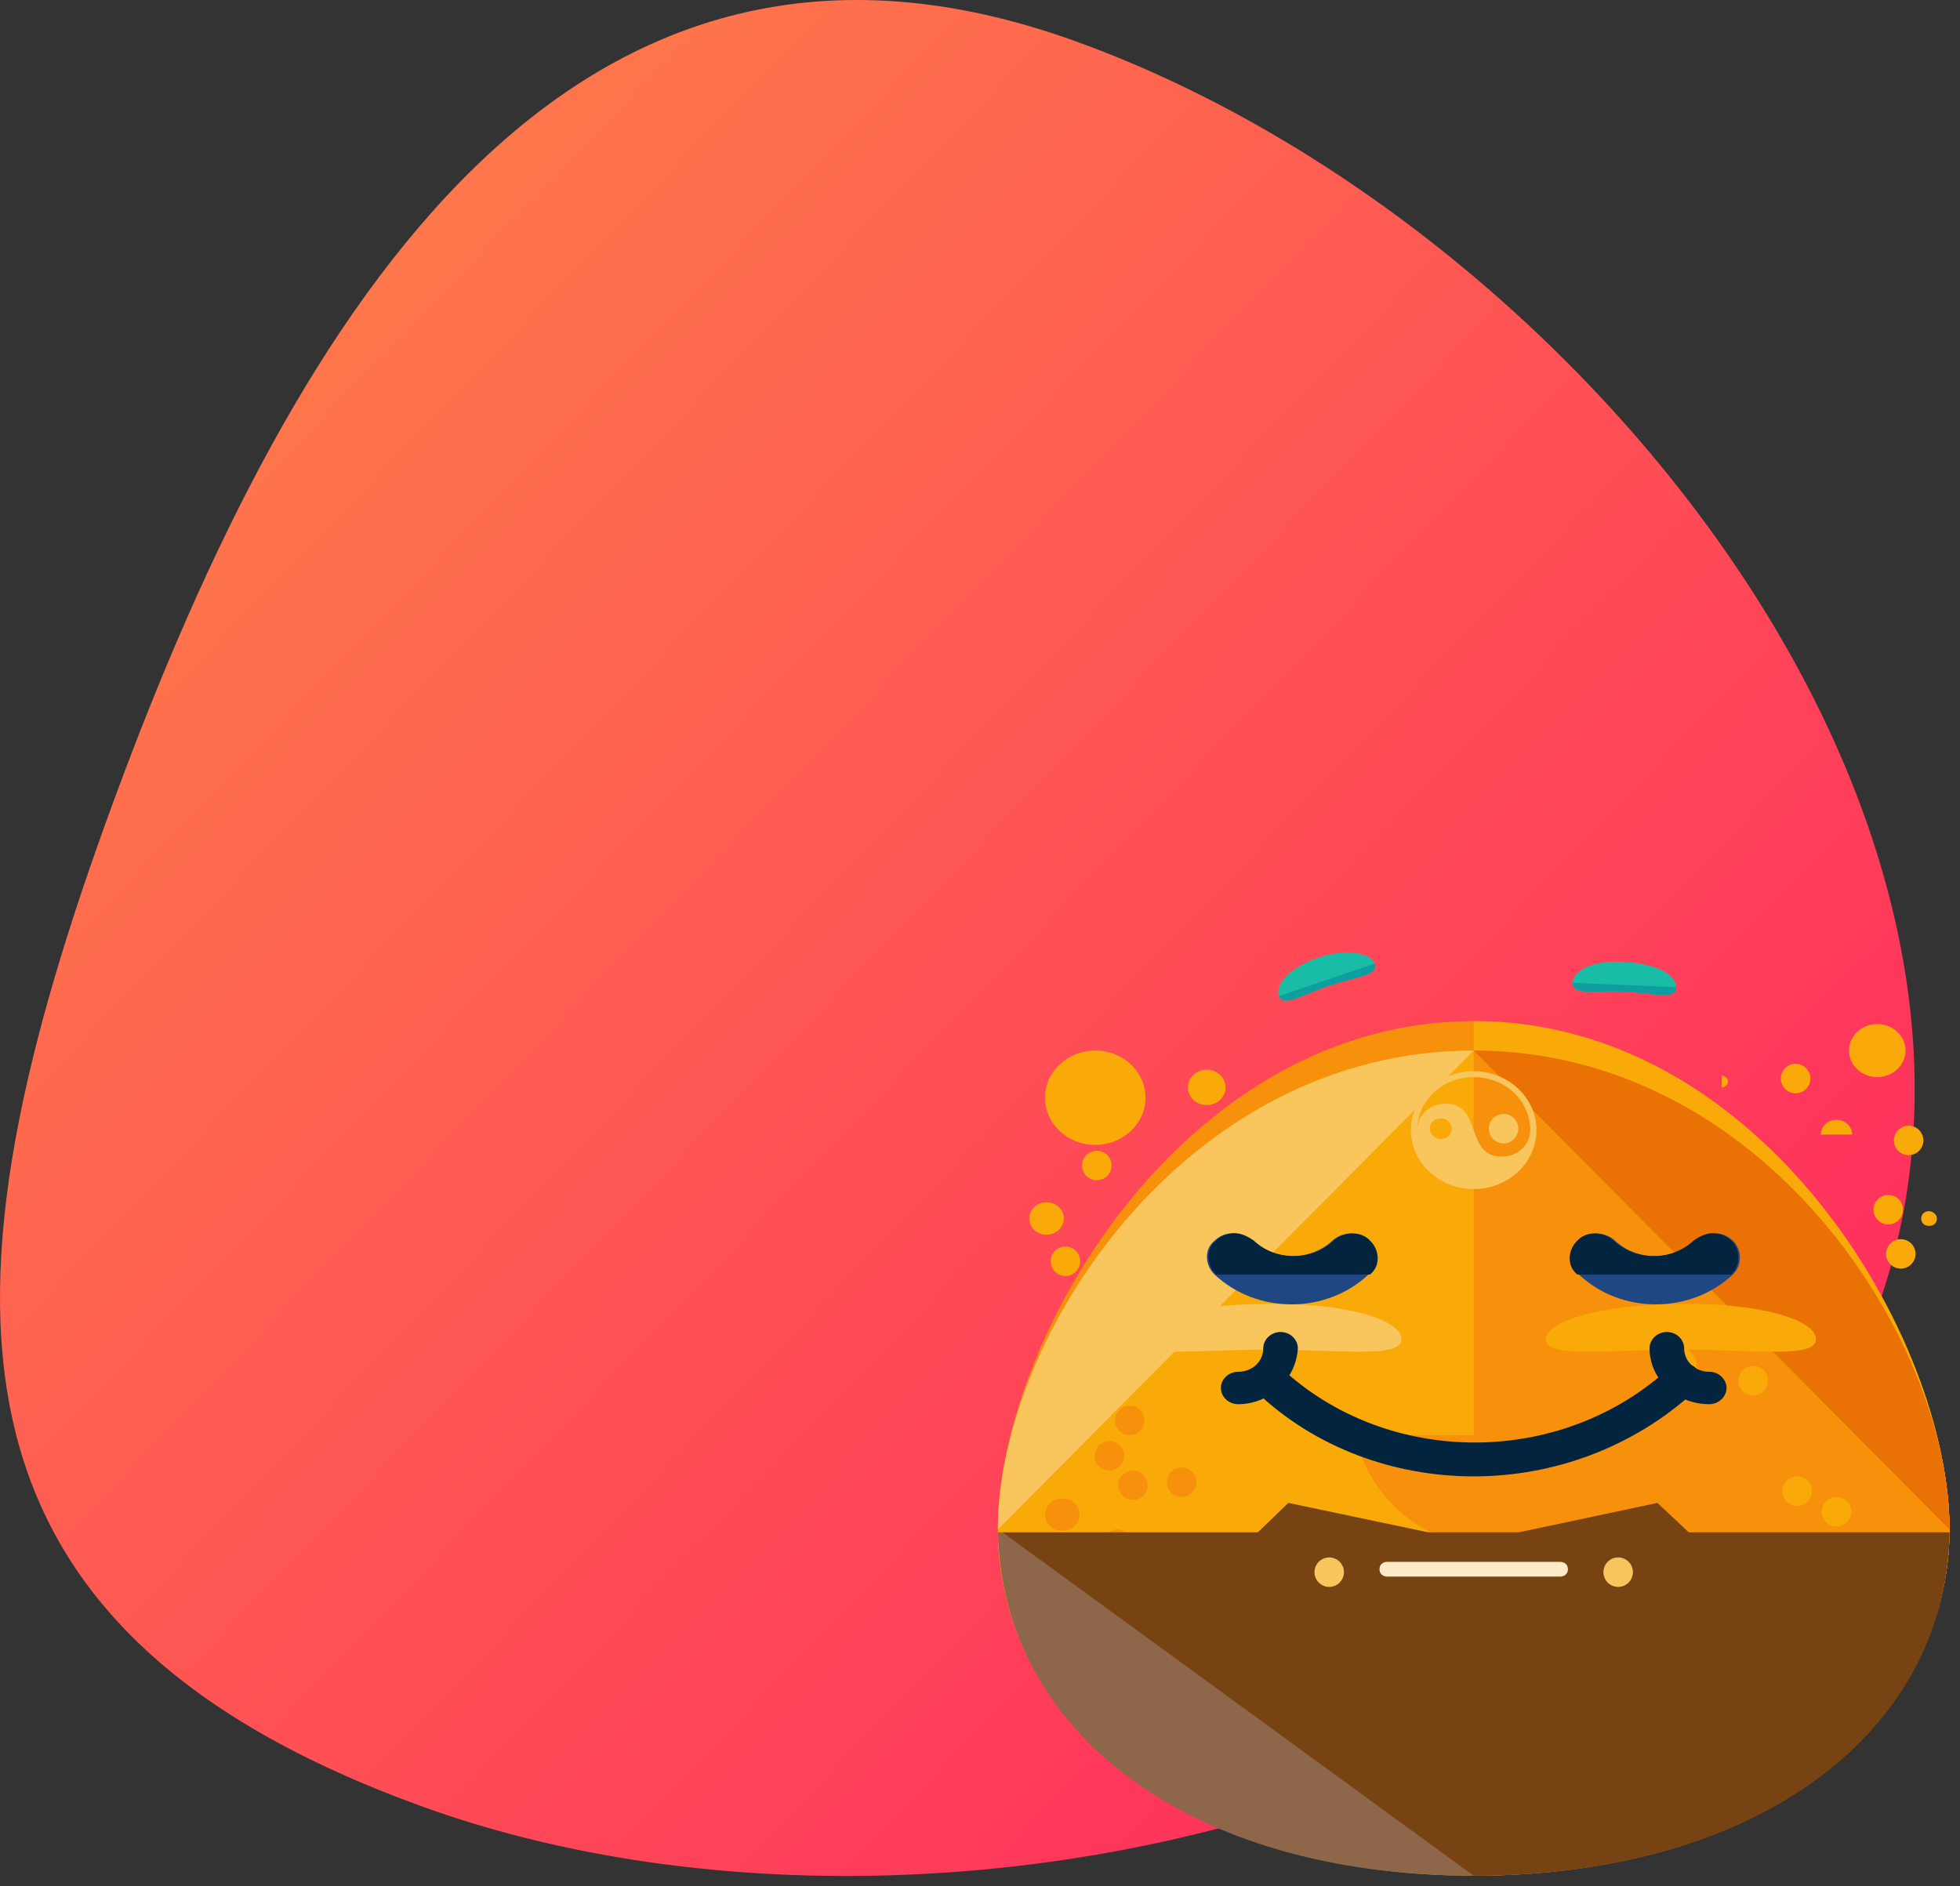 <svg xmlns="http://www.w3.org/2000/svg" width="133" height="128" viewBox="0 0 133 128">
    <rect x="0" y="0" width="133" height="128" fill="#333333" stroke="none"/>
    <defs>
        <linearGradient id="prefix__a" x1="0%" x2="100%" y1="1.986%" y2="98.014%">
            <stop offset="0%" stop-color="#FE8D45"/>
            <stop offset="100%" stop-color="#FF1963"/>
        </linearGradient>
    </defs>
    <g fill="none" fill-rule="evenodd">
        <path fill="url(#prefix__a)" d="M28.804 122.658c34.004 12.237 86.082.135 98.449-33.463 12.366-33.597-20.32-74.178-54.324-86.415C38.925-9.457 20.105 20.693 7.739 54.29-4.628 87.889-5.2 110.422 28.804 122.659z"/>
        <g fill-rule="nonzero" transform="translate(66.968 64)">
            <path fill="#F7910B" d="M65.319 39.8c0 13-12.68 23.5-32.287 23.5C13.426 63.3.746 52.8.746 39.8S13.426 7.3 33.032 7.3C52.64 7.3 65.32 26.9 65.32 39.8z"/>
            <path fill="#F7910B" d="M65.319 39.8c0 13-12.68 19.5-32.287 19.5C13.426 59.3.746 52.8.746 39.8S13.426 5.3 33.032 5.3C52.64 5.3 65.32 26.9 65.32 39.8z"/>
            <path fill="#F9A908" d="M33.032 5.3C52.64 5.3 65.32 26.8 65.32 39.8s-12.68 19.5-32.287 19.5"/>
            <path fill="#F9A908" d="M65.319 39.8c0 13-12.68 19.5-32.287 19.5C13.426 59.3.746 52.8.746 39.8S13.426 7.3 33.032 7.3C52.64 7.3 65.32 26.9 65.32 39.8z"/>
            <path fill="#F9C55D" d="M.746 39.8c0-13 12.68-32.5 32.286-32.5"/>
            <path fill="#F7910B" d="M33.032 7.3C52.64 7.3 65.32 26.8 65.32 39.8s-12.68 23.5-32.287 23.5"/>
            <path fill="#EA7103" d="M33.032 7.3C52.64 7.3 65.32 26.8 65.32 39.8"/>
            <path fill="#19BCA4" d="M26.32 1.4c.319.8-1.28.9-3.09 1.5-1.812.6-3.091 1.5-3.41.7-.32-.8.852-2 2.663-2.6C24.188.4 26 .6 26.32 1.4zM39.745 2.7c0 .9 1.492.5 3.517.6 1.918.1 3.516.6 3.516-.3 0-.9-1.492-1.6-3.41-1.7-2.024-.2-3.623.5-3.623 1.4z"/>
            <path fill="#109DA0" d="M26.32 1.4c.319.8-1.28.9-3.09 1.5-1.812.6-3.091 1.5-3.41.7M39.745 2.7c0 .9 1.492.5 3.517.6 1.918.1 3.516.6 3.516-.3"/>
            <circle cx="9.91" cy="36.8" r="1" fill="#F7910B"/>
            <ellipse cx="5.115" cy="38.8" fill="#F7910B" rx="1.172" ry="1.1"/>
            <circle cx="8.311" cy="34.8" r="1" fill="#F7910B"/>
            <circle cx="13.213" cy="36.6" r="1" fill="#F7910B"/>
            <circle cx="54.983" cy="37.2" r="1" fill="#F9A908"/>
            <circle cx="57.647" cy="38.6" r="1" fill="#F9A908"/>
            <circle cx="51.999" cy="29.7" r="1" fill="#F9A908"/>
            <ellipse cx="46.778" cy="28.7" fill="#F9A908" rx="1.385" ry="1.3"/>
            <circle cx="59.138" cy="41.4" r="1" fill="#F9A908"/>
            <circle cx="8.844" cy="40.8" r="1" fill="#F7910B"/>
            <circle cx="9.697" cy="32.4" r="1" fill="#F7910B"/>
            <ellipse cx="4.049" cy="18.7" fill="#F9A908" rx="1.172" ry="1.1"/>
            <circle cx="7.459" cy="15.1" r="1" fill="#F9A908"/>
            <circle cx="62.015" cy="21.1" r="1" fill="#F9A908"/>
            <circle cx="61.163" cy="18.1" r="1" fill="#F9A908"/>
            <path fill="#F9A908" d="M64.466 18.7c0 .3-.213.5-.533.5-.32 0-.532-.2-.532-.5s.213-.5.532-.5c.214 0 .533.2.533.5z"/>
            <circle cx="5.328" cy="21.6" r="1" fill="#F9A908"/>
            <g>
                <g>
                    <path fill="#F9C55D" d="M18.54 2.9c0 1.3-4.048.7-9.163.7-5.008 0-9.164.6-9.164-.7 0-1.3 4.05-2.4 9.164-2.4 5.115-.1 9.164 1 9.164 2.4z" transform="translate(9.59 19) translate(0 5)"/>
                    <path fill="#F9A908" d="M46.671 2.9c0 1.3-4.049.7-9.163.7-5.009 0-9.164.6-9.164-.7 0-1.3 4.049-2.4 9.164-2.4 5.008-.1 9.163 1 9.163 2.4z" transform="translate(9.59 19) translate(0 5)"/>
                </g>
                <g>
                    <path fill="#1E4784" d="M1.811.7c.427 0 .853.2 1.28.5 1.49 1.4 3.942 1.4 5.433 0 .64-.6 1.812-.7 2.451 0 .64.6.746 1.7 0 2.3C8.098 6.2 3.41 6.2.533 3.5c-.64-.6-.746-1.7 0-2.3C.959.8 1.385.7 1.81.7z" transform="translate(9.59 19) translate(5.328)"/>
                    <path fill="#02243E" d="M.64 3.5C0 2.9-.108 1.8.64 1.2.958.9 1.384.7 1.917.7c.426 0 .852.2 1.279.5 1.491 1.4 3.942 1.4 5.434 0 .64-.6 1.811-.7 2.45 0 .64.6.747 1.7 0 2.3" transform="translate(9.59 19) translate(5.328)"/>
                    <g>
                        <path fill="#1E4784" d="M9.91.7c-.427 0-.853.2-1.279.5-1.492 1.4-3.943 1.4-5.434 0-.64-.6-1.812-.7-2.451 0-.64.6-.746 1.7 0 2.3 2.877 2.7 7.565 2.7 10.442 0 .64-.6.64-1.7 0-2.3-.426-.4-.852-.5-1.278-.5z" transform="translate(9.59 19) translate(5.328) translate(24.508)"/>
                        <path fill="#02243E" d="M11.082 3.5c.64-.6.64-1.7 0-2.3-.32-.3-.746-.5-1.279-.5-.426 0-.852.2-1.279.5-1.491 1.4-3.942 1.4-5.434 0C2.45.6 1.28.5.64 1.2c-.64.6-.747 1.7 0 2.3" transform="translate(9.59 19) translate(5.328) translate(24.508)"/>
                    </g>
                </g>
            </g>
            <g>
                <path fill="#F7910B" d="M26 7.4c0 2.6-3.517 7.3-7.886 7.3-4.368 0-7.885-4.7-7.885-7.3" transform="translate(14.918 26)"/>
                <g fill="#02243E">
                    <path d="M2.131 5.3C1.491 5.3.96 4.8.96 4.2c0-.6.533-1.1 1.172-1.1.96 0 1.705-.7 1.705-1.6 0-.6.533-1.1 1.172-1.1.64 0 1.172.5 1.172 1.1-.106 2.1-1.918 3.8-4.049 3.8zM34.098 5.3c-2.238 0-4.05-1.7-4.05-3.8 0-.6.533-1.1 1.173-1.1s1.172.5 1.172 1.1c0 .9.746 1.6 1.705 1.6.64 0 1.172.5 1.172 1.1 0 .6-.533 1.1-1.172 1.1z" transform="translate(14.918 26)"/>
                </g>
                <path fill="#02243E" d="M18.114 10.2c-5.327 0-10.762-1.9-14.81-5.8-.427-.4-.427-1.1 0-1.6.425-.4 1.171-.4 1.704 0 7.246 6.8 19.074 6.8 26.426 0 .426-.4 1.172-.4 1.705 0 .426.4.426 1.1 0 1.6-4.262 3.9-9.697 5.8-15.025 5.8z" transform="translate(14.918 26)"/>
            </g>
            <ellipse cx="14.918" cy="9.8" fill="#F9A908" rx="1.279" ry="1.2"/>
            <ellipse cx="7.352" cy="10.5" fill="#F9A908" rx="3.41" ry="3.2"/>
            <path fill="#F9A908" d="M49.868 9c.213 0 .426.2.426.4s-.213.4-.426.4"/>
            <circle cx="54.876" cy="9.2" r="1" fill="#F9A908"/>
            <path fill="#F9A908" d="M56.581 13c0-.5.426-1 1.066-1 .532 0 1.065.4 1.065 1"/>
            <ellipse cx="60.417" cy="7.3" fill="#F9A908" rx="1.918" ry="1.8"/>
            <circle cx="62.548" cy="13.4" r="1" fill="#F9A908"/>
            <path fill="#8E6649" d="M.746 40c.32 13.5 12.893 23.3 32.286 23.3S65 53.5 65.32 40H.746z"/>
            <path fill="#774313" d="M33.032 63.3c19.393 0 32.074-9.8 32.287-23.3H1.066"/>
            <g fill="#774313">
                <path d="M.107 4.2L4.475 0 16.836 2.6zM33.991 4.2L29.516 0 17.262 2.6z" transform="translate(15.983 38)"/>
            </g>
            <g>
                <path fill="#FFEBC7" d="M17.049 1.5c0 .3-.213.5-.533.5H4.795c-.32 0-.533-.2-.533-.5s.213-.5.533-.5h11.721c.32 0 .533.2.533.5z" transform="translate(22.377 41)"/>
                <g fill="#F9C55D" transform="translate(22.377 41)">
                    <circle cx=".852" cy="1.7" r="1"/>
                    <circle cx="20.459" cy="1.7" r="1"/>
                </g>
            </g>
            <g fill="#F9C55D" transform="translate(28.77 8)">
                <circle cx="6.287" cy="4.6" r="1"/>
                <path d="M8.524 4.7c0-2.2-1.918-4-4.262-4C1.918.7 0 2.5 0 4.7s1.918 4 4.262 4c2.344 0 4.262-1.8 4.262-4zM1.28 4.6c0-.4.32-.7.746-.7s.745.3.745.7c0 .4-.32.7-.745.7-.427 0-.746-.4-.746-.7zm2.983.1c-.32-.9-.64-1.8-1.918-1.8C1.28 2.9.426 3.7.426 4.7c0-2 1.705-3.6 3.836-3.6s3.836 1.6 3.836 3.6c0 1-.852 1.8-1.918 1.8-1.278 0-1.598-.9-1.918-1.8z"/>
            </g>
        </g>
    </g>
</svg>
